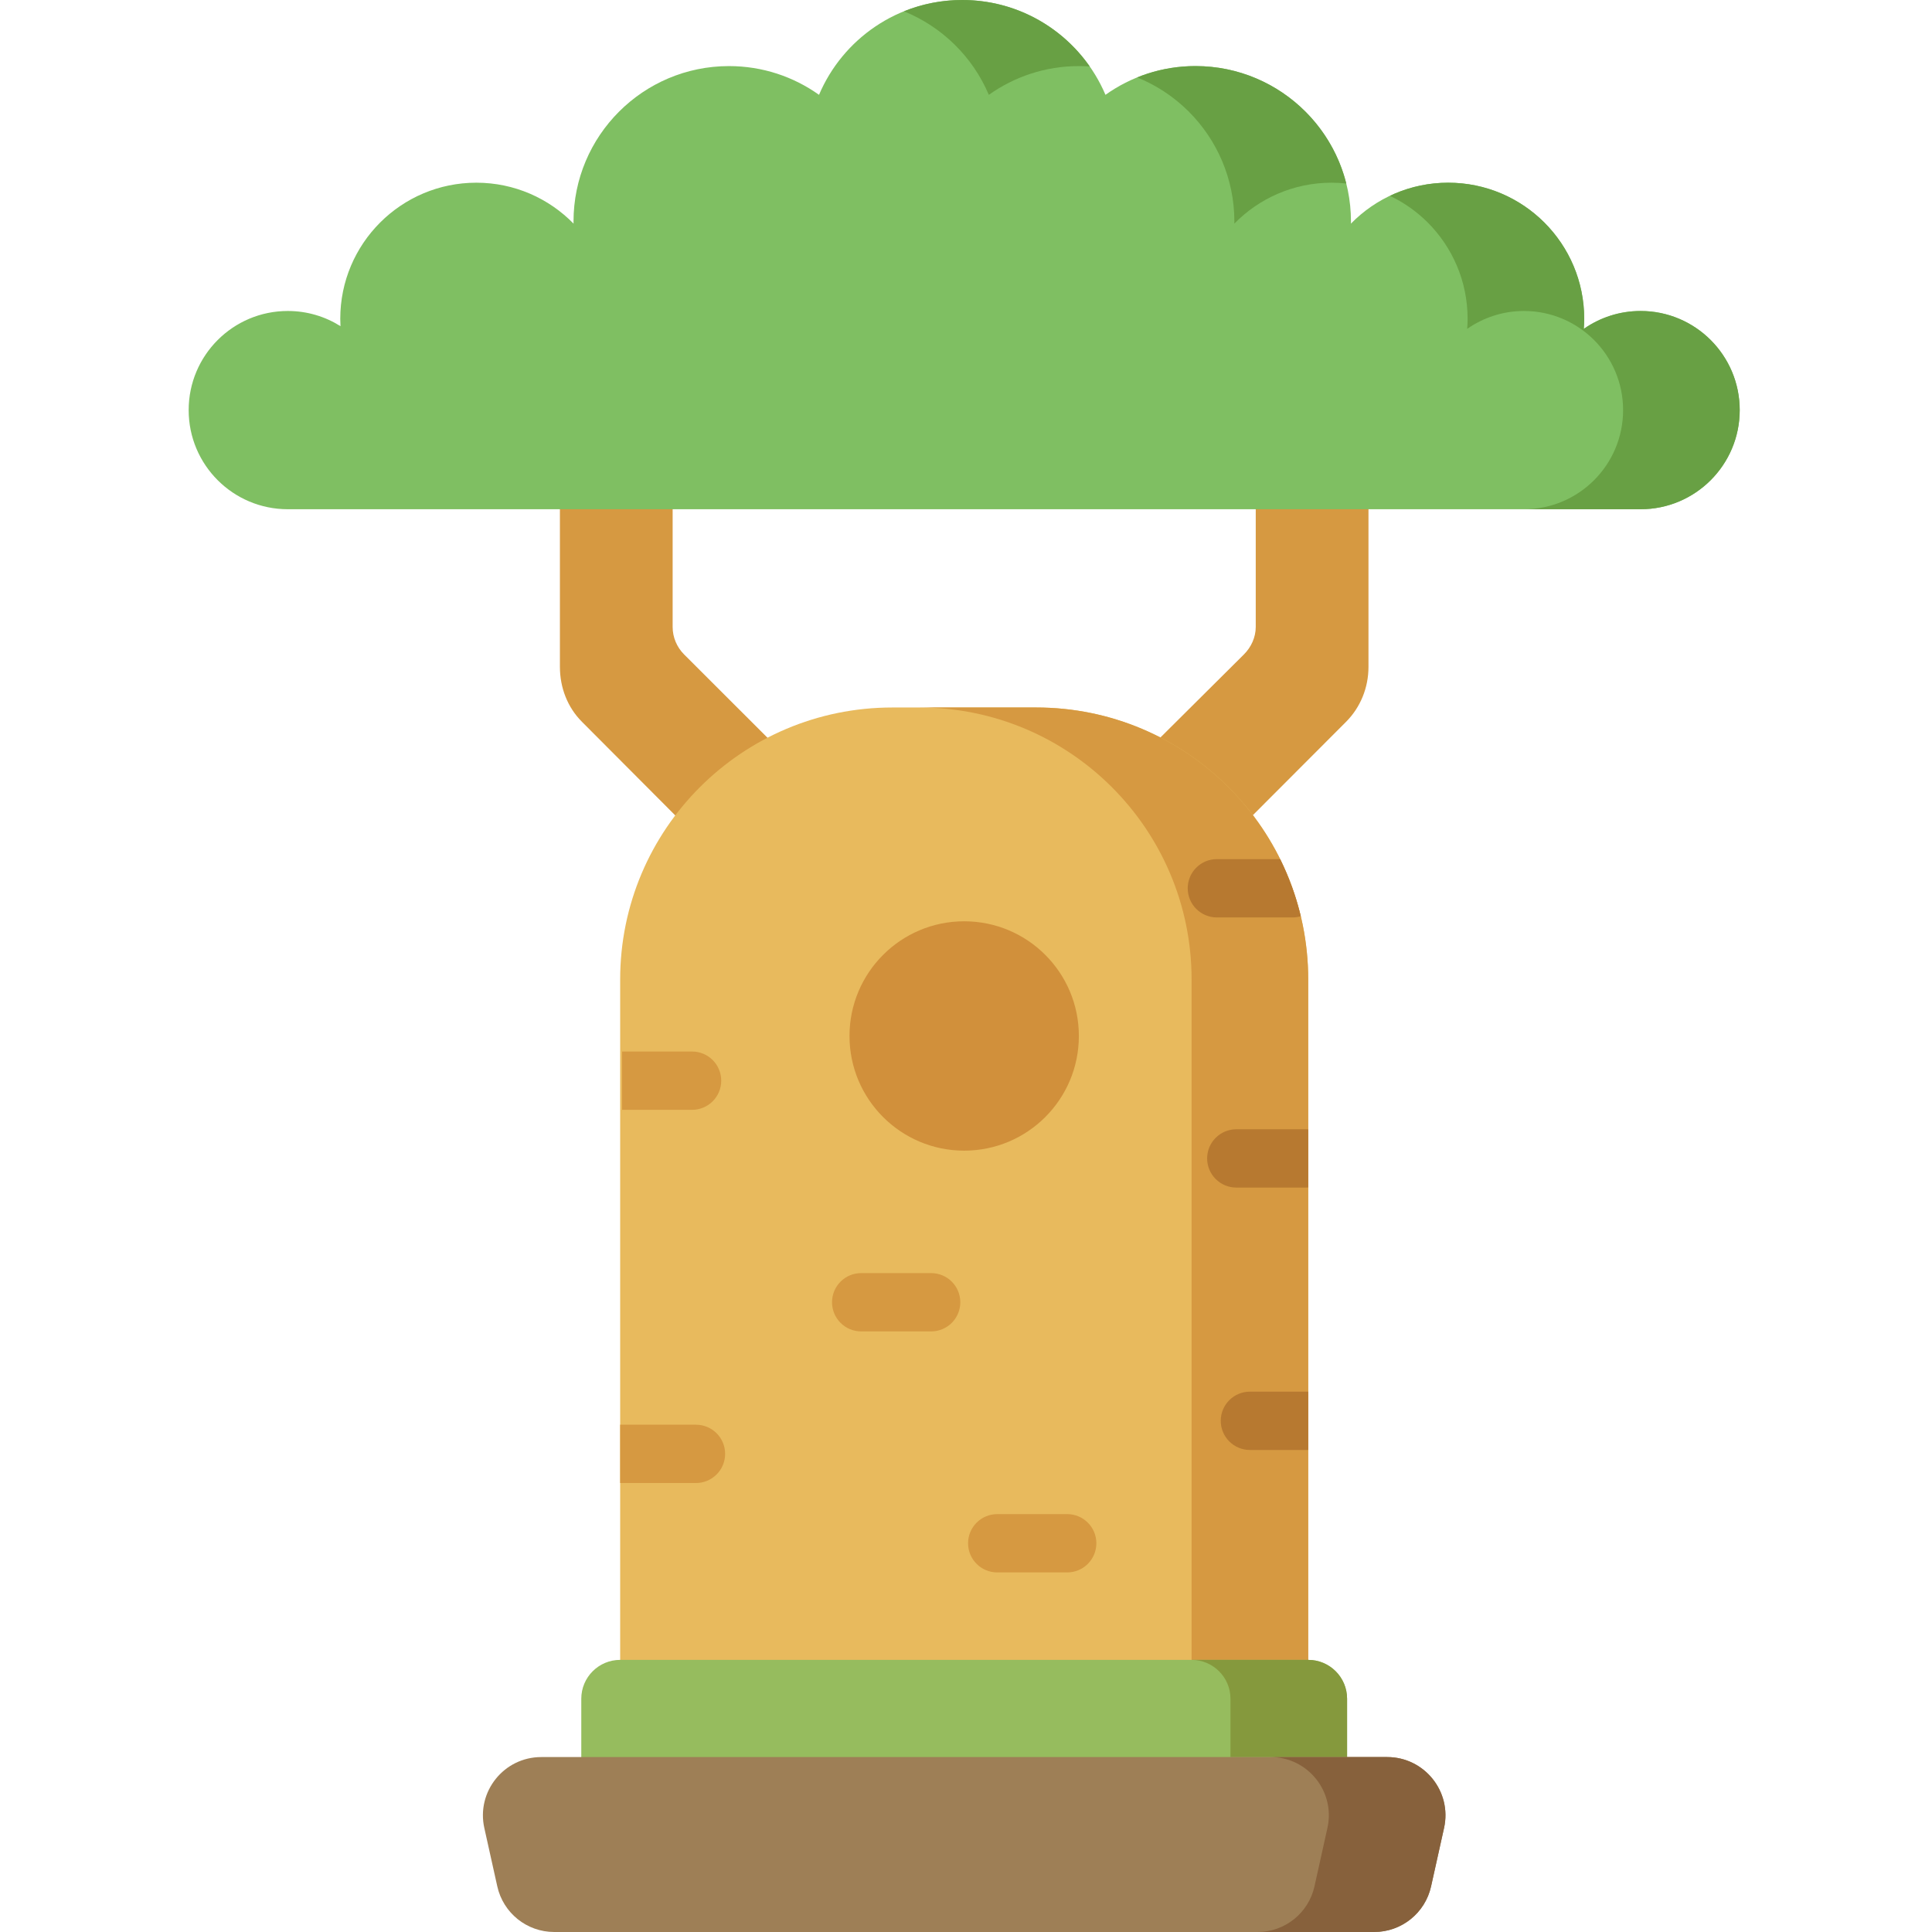 <svg height="512pt" viewBox="-50 0 512 512.001" width="512pt" xmlns="http://www.w3.org/2000/svg"><path d="m281.766 216.285 24.945-24.988c3.863-3.867 5.949-9.105 5.949-14.57v-52.074h-29.875v41.5c0 2.734-1.207 5.355-3.141 7.285l-22.594 22.469zm0 0" fill="#d69941"/><path d="m155.941 198.055-24.641-24.617c-1.934-1.93-3.043-4.551-3.043-7.285v-41.5h-29.875v52.074c0 5.465 1.988 10.707 5.852 14.57l26.676 26.766zm0 0" fill="#d69941"/><path d="m114.348 450.188v-190.582c0-39.828 32.289-72.113 72.113-72.113h38.117c39.828 0 72.113 32.285 72.113 72.113v190.586h-182.344zm0 0" fill="#e8ba5d"/><path d="m296.691 259.605v190.586h-30.906v-190.586c0-39.828-32.285-72.113-72.113-72.113h30.906c39.828 0 72.113 32.285 72.113 72.113zm0 0" fill="#d69941"/><path d="m296.691 368.805v15.453h-15.453c-4.266 0-7.727-3.461-7.727-7.727s3.461-7.727 7.727-7.727zm0 0" fill="#b77930"/><path d="m296.691 299.297v15.391c-.176.023-.34.031-.516.031h-18.543c-4.266 0-7.727-3.461-7.727-7.727 0-4.262 3.461-7.723 7.727-7.723h18.543c.176 0 .34.008.516.027zm0 0" fill="#b77930"/><path d="m294.723 242.812c-.688.207-1.43.32-2.191.32h-20.047c-4.266 0-7.727-3.449-7.727-7.727 0-4.266 3.461-7.727 7.727-7.727h16.77c2.359 4.77 4.203 9.84 5.469 15.133zm0 0" fill="#b77930"/><path d="m235.91 274.543c0 16.785-13.605 30.391-30.391 30.391-16.781 0-30.391-13.605-30.391-30.391 0-16.785 13.609-30.391 30.391-30.391 16.785 0 30.391 13.605 30.391 30.391zm0 0" fill="#d1903b"/><g fill="#d69941"><path d="m134.438 393.016h-20.09v-15.453h20.09c4.27 0 7.727 3.457 7.727 7.723 0 4.27-3.457 7.73-7.727 7.73zm0 0"/><path d="m232.82 416.707h-18.543c-4.266 0-7.727-3.457-7.727-7.727 0-4.266 3.461-7.723 7.727-7.723h18.543c4.266 0 7.727 3.457 7.727 7.723 0 4.27-3.461 7.727-7.727 7.727zm0 0"/><path d="m196.762 352.836h-18.543c-4.266 0-7.723-3.457-7.723-7.727 0-4.266 3.457-7.723 7.723-7.723h18.543c4.27 0 7.727 3.457 7.727 7.723.004 4.27-3.457 7.727-7.727 7.727zm0 0"/><path d="m133.406 294.117h-18.543v-15.453h18.543c4.27 0 7.727 3.457 7.727 7.727 0 4.266-3.457 7.727-7.727 7.727zm0 0"/></g><path d="m384.773 134.953c14.508 0 26.27-11.762 26.27-26.27 0-14.508-11.762-26.27-26.27-26.27-5.602 0-10.785 1.758-15.051 4.742.066-.887.113-1.777.113-2.684 0-19.91-16.145-36.055-36.059-36.055-10.098 0-19.223 4.156-25.766 10.848 0-.184.012-.363.012-.547 0-22.758-18.449-41.207-41.207-41.207-8.895 0-17.121 2.828-23.855 7.621-6.266-14.773-20.902-25.133-37.957-25.133-17.055 0-31.688 10.359-37.953 25.133-6.73-4.793-14.961-7.617-23.855-7.617-22.758 0-41.207 18.449-41.207 41.207 0 .18.012.363.012.543-6.543-6.691-15.668-10.848-25.766-10.848-19.914 0-36.059 16.145-36.059 36.059 0 .656.023 1.309.059 1.961-4.047-2.547-8.832-4.023-13.965-4.023-14.508 0-26.27 11.762-26.27 26.27 0 14.512 11.762 26.27 26.27 26.27zm0 0" fill="#7fbf62"/><path d="m411.043 108.684c0 14.504-11.766 26.27-26.27 26.27h-30.906c14.504 0 26.27-11.766 26.27-26.27s-11.766-26.27-26.27-26.27c-5.594 0-10.785 1.762-15.051 4.738.07-.887.113-1.77.113-2.676 0-9.953-4.039-18.977-10.559-25.5-2.898-2.895-6.285-5.305-10.035-7.074.402-.207.812-.391 1.227-.566 4.367-1.875 9.168-2.918 14.215-2.918 9.953 0 18.977 4.039 25.496 10.559 6.523 6.523 10.559 15.547 10.559 25.5 0 .906-.039 1.793-.113 2.676 4.266-2.977 9.457-4.738 15.055-4.738 14.504 0 26.27 11.766 26.27 26.27zm0 0" fill="#68a044"/><path d="m306.777 48.625c-1.289-.133-2.586-.207-3.902-.207-5.051 0-9.852 1.043-14.219 2.918-4.355 1.875-8.281 4.582-11.547 7.93 0-.184.012-.359.012-.547 0-11.371-4.617-21.672-12.074-29.133-3.875-3.871-8.52-6.984-13.684-9.066.887-.371 1.793-.699 2.723-1 4.004-1.305 8.281-2.008 12.73-2.008 11.375 0 21.676 4.617 29.137 12.074 5.168 5.172 8.98 11.715 10.824 19.039zm0 0" fill="#68a044"/><path d="m238.785 17.617c-.949-.074-1.906-.105-2.875-.105-4.449 0-8.727.703-12.73 2.012-4.02 1.305-7.758 3.211-11.129 5.613-4.254-10.043-12.371-18.039-22.496-22.141 4.77-1.934 9.98-2.996 15.449-2.996 13.992 0 26.344 6.965 33.781 17.617zm0 0" fill="#68a044"/><path d="m306.992 486.246v-36.059c0-5.688-4.609-10.301-10.301-10.301h-182.344c-5.688 0-10.301 4.613-10.301 10.301v36.059zm0 0" fill="#96bc5e"/><path d="m306.992 450.188v15.453h-30.902v-15.453c0-5.684-4.617-10.301-10.305-10.301h30.906c5.688 0 10.301 4.617 10.301 10.301zm0 0" fill="#85993d"/><path d="m317.605 465.641c9.887 0 17.227 9.156 15.086 18.805l-3.438 15.453c-1.57 7.07-7.84 12.102-15.082 12.102h-217.301c-7.246 0-13.516-5.027-15.086-12.102l-3.434-15.453c-2.145-9.648 5.199-18.805 15.082-18.805zm0 0" fill="#9e7f56"/><path d="m332.688 484.441-3.434 15.453c-1.562 7.078-7.84 12.105-15.082 12.105h-30.902c7.242 0 13.516-5.027 15.082-12.105l3.027-13.648.402-1.805c2.152-9.641-5.191-18.801-15.082-18.801h30.906c9.887 0 17.234 9.16 15.082 18.801zm0 0" fill="#87613c"/></svg>